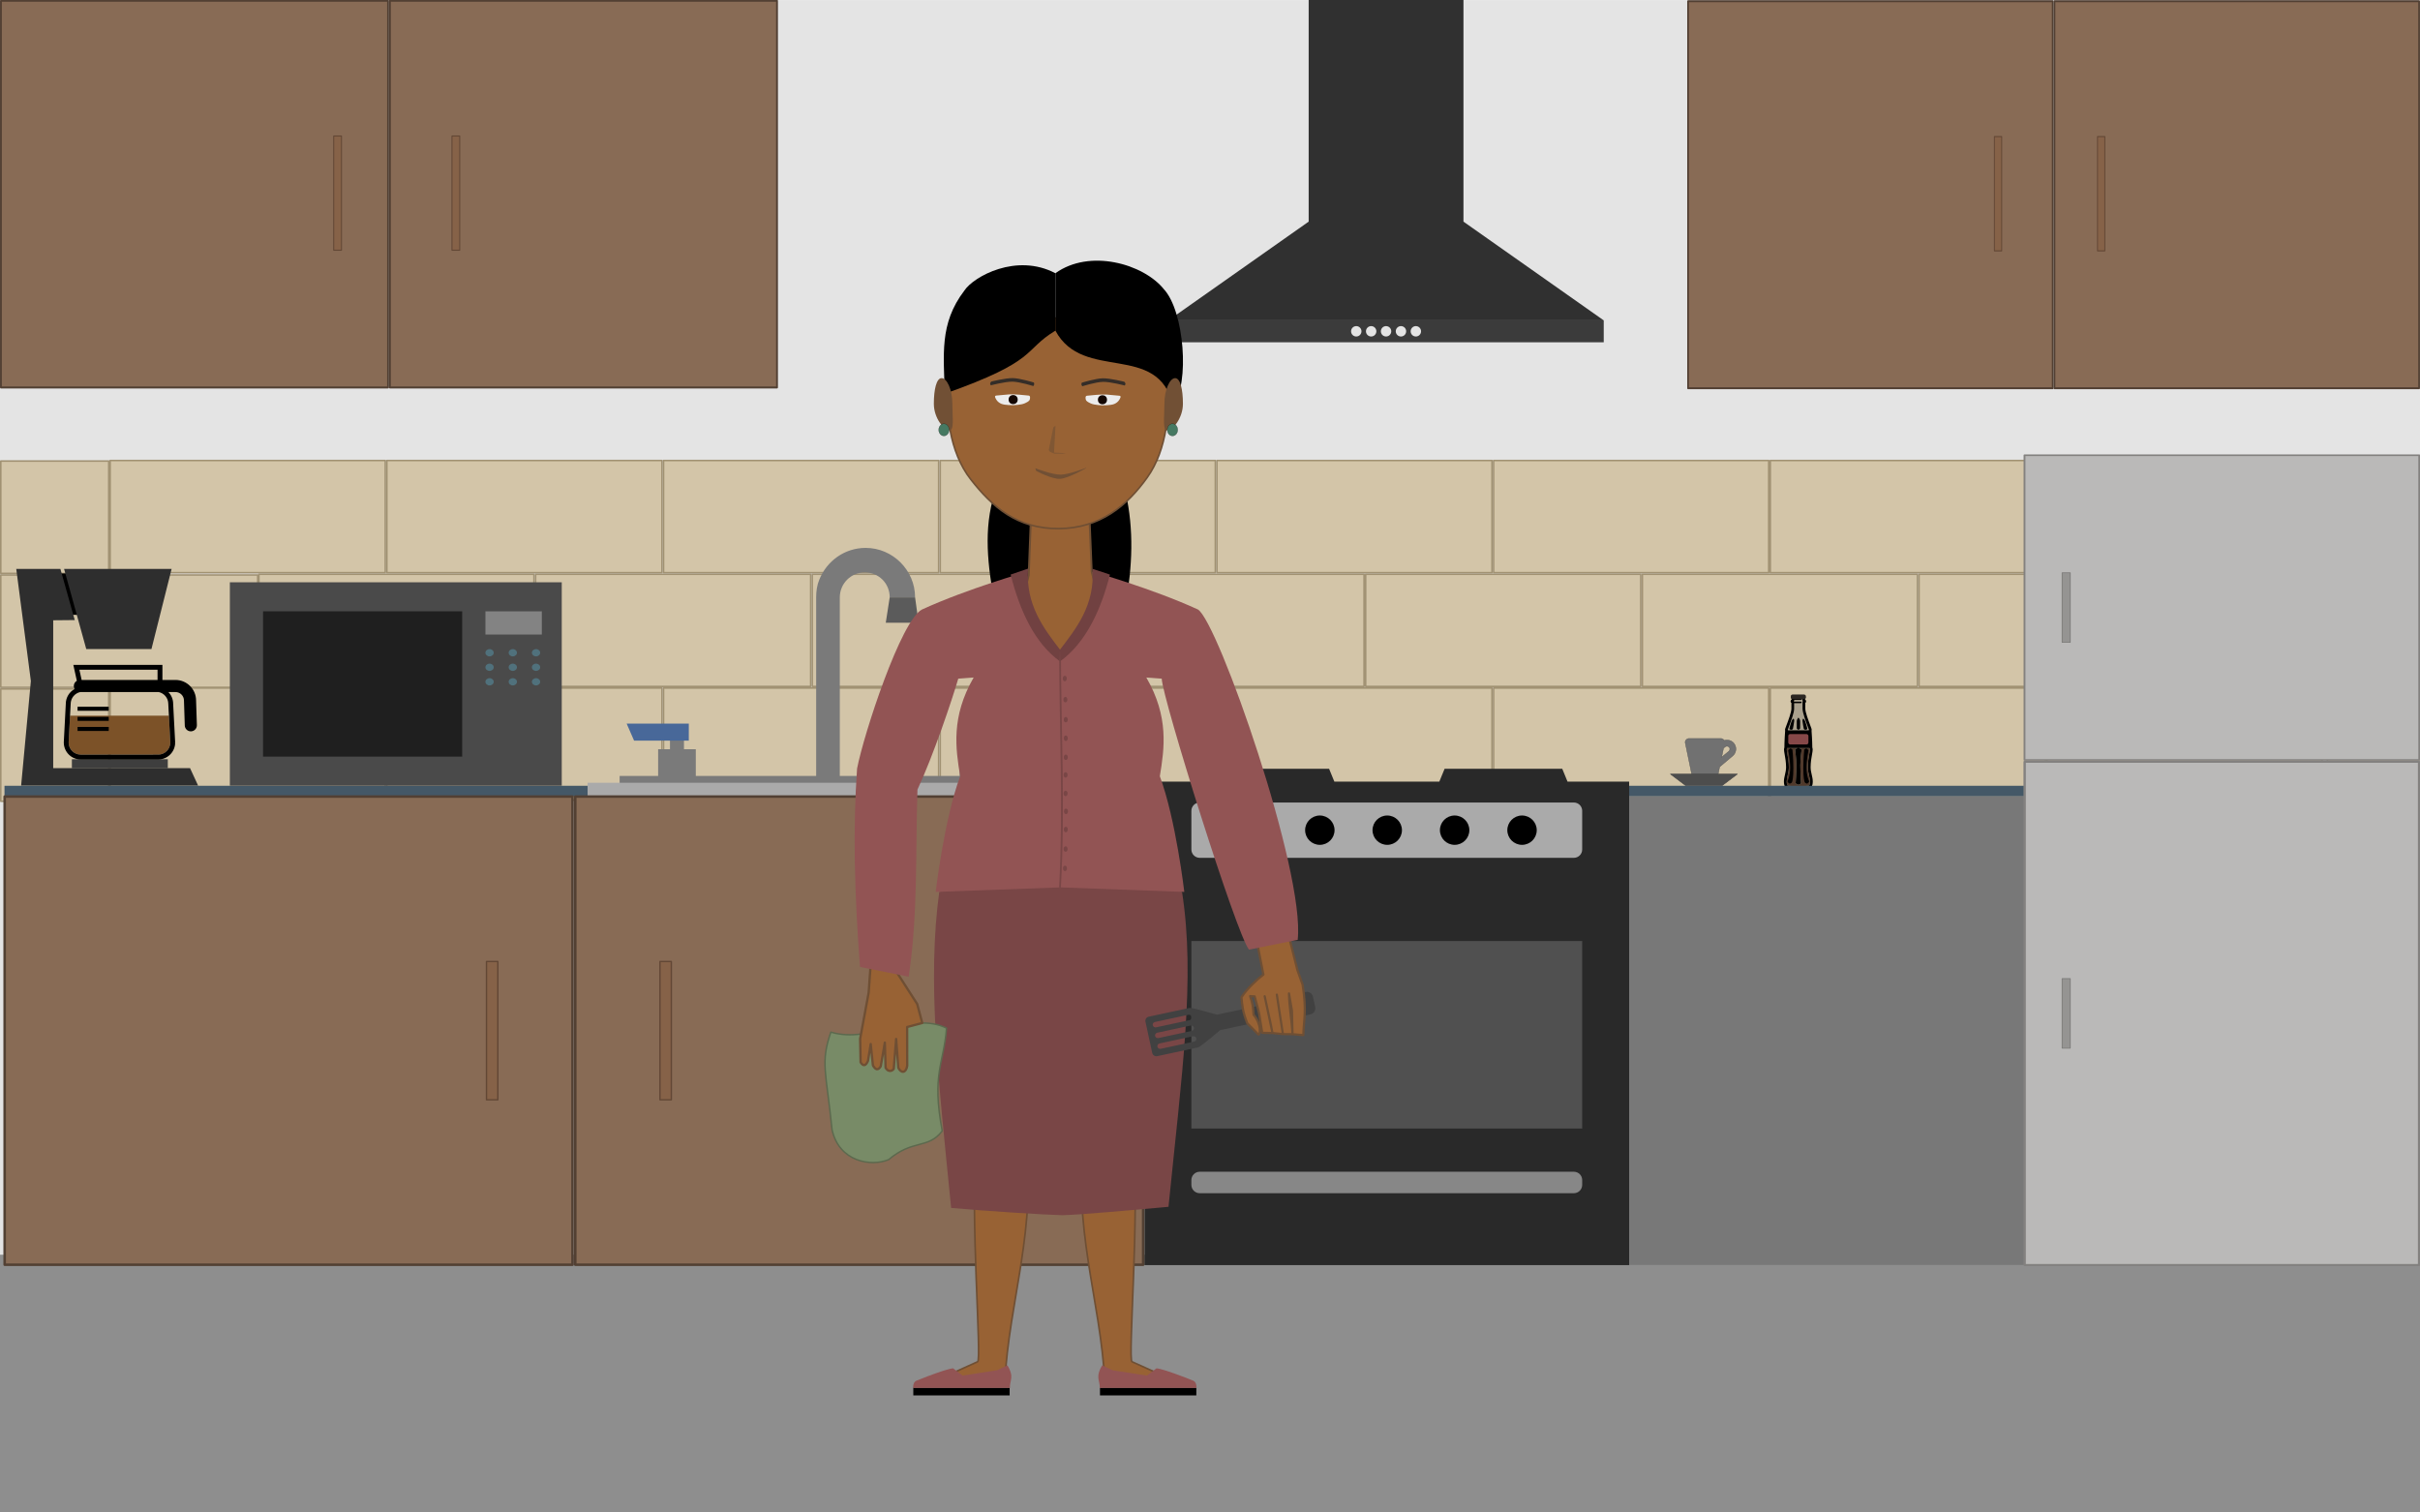 <?xml version="1.0" encoding="UTF-8" standalone="no"?>
<svg
   xmlns:sketch="http://www.bohemiancoding.com/sketch/ns"
   xmlns:dc="http://purl.org/dc/elements/1.1/"
   xmlns:cc="http://creativecommons.org/ns#"
   xmlns:rdf="http://www.w3.org/1999/02/22-rdf-syntax-ns#"
   xmlns:svg="http://www.w3.org/2000/svg"
   xmlns="http://www.w3.org/2000/svg"
   id="svg8"
   version="1.1"
   viewBox="0 0 423.333 264.583"
   height="1000"
   width="1600">
  <defs
     id="defs2">
    <style
       id="style4918"
       type="text/css">
   
    .fil0 {fill:#201E1E}
   
  </style>
    <style
       id="style5313"
       type="text/css">
   
    .fil0 {fill:#201E1E}
   
  </style>
    <style
       id="style4918-6"
       type="text/css">
   
    .fil0 {fill:#201E1E}
   
  </style>
    <style
       id="style5313-9"
       type="text/css">
   
    .fil0 {fill:#201E1E}
   
  </style>
    <style
       id="style7988"
       type="text/css">
   
    .fil0 {fill:black}
   
  </style>
    <style
       id="style5708">
      .cls-1 {
        fill-rule: evenodd;
      }
    </style>
    <style
       id="style4918-9"
       type="text/css">
   
    .fil0 {fill:#201E1E}
   
  </style>
    <style
       id="style5313-5"
       type="text/css">
   
    .fil0 {fill:#201E1E}
   
  </style>
    <style
       id="style4918-6-5"
       type="text/css">
   
    .fil0 {fill:#201E1E}
   
  </style>
    <style
       id="style5313-9-2"
       type="text/css">
   
    .fil0 {fill:#201E1E}
   
  </style>
    <style
       id="style7988-3"
       type="text/css">
   
    .fil0 {fill:black}
   
  </style>
    <style
       id="style5708-0">
      .cls-1 {
        fill-rule: evenodd;
      }
    </style>
  </defs>
  <g
     transform="translate(0,-32.417)"
     id="layer1">
    <g
       transform="matrix(1.389,0,0,1.389,0.874,-115.5)"
       id="bg">
      <rect
         y="106.5"
         x="-0.629"
         height="158.006"
         width="304.8"
         id="rect4569"
         style="opacity:1;fill:#e4e4e4;fill-opacity:1;fill-rule:nonzero;stroke:none;stroke-width:0.104;stroke-linecap:butt;stroke-linejoin:round;stroke-miterlimit:1.414;stroke-dasharray:none;stroke-opacity:1;paint-order:fill markers stroke" />
      <g
         id="g7677"
         transform="matrix(0.899,0,0,0.899,-0.064,111.29)">
        <rect
           y="75.113"
           x="35.64"
           height="15.715"
           width="38.54"
           id="rect7590"
           style="opacity:1;fill:#d3c5a8;fill-opacity:1;fill-rule:nonzero;stroke:#a19273;stroke-width:0.221;stroke-linecap:butt;stroke-linejoin:round;stroke-miterlimit:1.414;stroke-dasharray:none;stroke-opacity:1;paint-order:fill markers stroke" />
        <rect
           style="opacity:1;fill:#d3c5a8;fill-opacity:1;fill-rule:nonzero;stroke:#a19273;stroke-width:0.221;stroke-linecap:butt;stroke-linejoin:round;stroke-miterlimit:1.414;stroke-dasharray:none;stroke-opacity:1;paint-order:fill markers stroke"
           id="rect7592"
           width="38.54"
           height="15.715"
           x="53.565"
           y="91.049" />
        <rect
           style="opacity:1;fill:#d3c5a8;fill-opacity:1;fill-rule:nonzero;stroke:#a19273;stroke-width:0.221;stroke-linecap:butt;stroke-linejoin:round;stroke-miterlimit:1.414;stroke-dasharray:none;stroke-opacity:1;paint-order:fill markers stroke"
           id="rect7594"
           width="38.54"
           height="15.715"
           x="74.401"
           y="75.113" />
        <rect
           y="91.049"
           x="92.327"
           height="15.715"
           width="38.54"
           id="rect7596"
           style="opacity:1;fill:#d3c5a8;fill-opacity:1;fill-rule:nonzero;stroke:#a19273;stroke-width:0.221;stroke-linecap:butt;stroke-linejoin:round;stroke-miterlimit:1.414;stroke-dasharray:none;stroke-opacity:1;paint-order:fill markers stroke" />
        <rect
           style="opacity:1;fill:#d3c5a8;fill-opacity:1;fill-rule:nonzero;stroke:#a19273;stroke-width:0.221;stroke-linecap:butt;stroke-linejoin:round;stroke-miterlimit:1.414;stroke-dasharray:none;stroke-opacity:1;paint-order:fill markers stroke"
           id="rect7598"
           width="38.54"
           height="15.715"
           x="113.162"
           y="75.113" />
        <rect
           y="91.049"
           x="131.088"
           height="15.715"
           width="38.54"
           id="rect7600"
           style="opacity:1;fill:#d3c5a8;fill-opacity:1;fill-rule:nonzero;stroke:#a19273;stroke-width:0.221;stroke-linecap:butt;stroke-linejoin:round;stroke-miterlimit:1.414;stroke-dasharray:none;stroke-opacity:1;paint-order:fill markers stroke" />
        <rect
           y="75.113"
           x="151.924"
           height="15.715"
           width="38.54"
           id="rect7602"
           style="opacity:1;fill:#d3c5a8;fill-opacity:1;fill-rule:nonzero;stroke:#a19273;stroke-width:0.221;stroke-linecap:butt;stroke-linejoin:round;stroke-miterlimit:1.414;stroke-dasharray:none;stroke-opacity:1;paint-order:fill markers stroke" />
        <rect
           style="opacity:1;fill:#d3c5a8;fill-opacity:1;fill-rule:nonzero;stroke:#a19273;stroke-width:0.221;stroke-linecap:butt;stroke-linejoin:round;stroke-miterlimit:1.414;stroke-dasharray:none;stroke-opacity:1;paint-order:fill markers stroke"
           id="rect7604"
           width="38.54"
           height="15.715"
           x="169.849"
           y="91.049" />
        <rect
           style="opacity:1;fill:#d3c5a8;fill-opacity:1;fill-rule:nonzero;stroke:#a19273;stroke-width:0.221;stroke-linecap:butt;stroke-linejoin:round;stroke-miterlimit:1.414;stroke-dasharray:none;stroke-opacity:1;paint-order:fill markers stroke"
           id="rect7606"
           width="38.54"
           height="15.715"
           x="190.685"
           y="75.113" />
        <rect
           y="91.049"
           x="208.611"
           height="15.715"
           width="38.54"
           id="rect7608"
           style="opacity:1;fill:#d3c5a8;fill-opacity:1;fill-rule:nonzero;stroke:#a19273;stroke-width:0.221;stroke-linecap:butt;stroke-linejoin:round;stroke-miterlimit:1.414;stroke-dasharray:none;stroke-opacity:1;paint-order:fill markers stroke" />
        <rect
           y="75.113"
           x="229.446"
           height="15.715"
           width="38.54"
           id="rect7610"
           style="opacity:1;fill:#d3c5a8;fill-opacity:1;fill-rule:nonzero;stroke:#a19273;stroke-width:0.221;stroke-linecap:butt;stroke-linejoin:round;stroke-miterlimit:1.414;stroke-dasharray:none;stroke-opacity:1;paint-order:fill markers stroke" />
        <rect
           y="91.049"
           x="247.372"
           height="15.715"
           width="38.54"
           id="rect7612"
           style="opacity:1;fill:#d3c5a8;fill-opacity:1;fill-rule:nonzero;stroke:#a19273;stroke-width:0.221;stroke-linecap:butt;stroke-linejoin:round;stroke-miterlimit:1.414;stroke-dasharray:none;stroke-opacity:1;paint-order:fill markers stroke" />
        <rect
           style="opacity:1;fill:#d3c5a8;fill-opacity:1;fill-rule:nonzero;stroke:#a19273;stroke-width:0.221;stroke-linecap:butt;stroke-linejoin:round;stroke-miterlimit:1.414;stroke-dasharray:none;stroke-opacity:1;paint-order:fill markers stroke"
           id="rect7614"
           width="38.54"
           height="15.715"
           x="286.133"
           y="91.049" />
        <path
           style="opacity:1;fill:#d3c5a8;fill-opacity:1;fill-rule:nonzero;stroke:#a19273;stroke-width:0.835;stroke-linecap:butt;stroke-linejoin:round;stroke-miterlimit:1.414;stroke-dasharray:none;stroke-opacity:1;paint-order:fill markers stroke"
           d="M 1227.947,296.604 V 356 h 53.156 v -59.396 z"
           transform="matrix(0.265,0,0,0.265,0,12.573)"
           id="rect7616" />
        <rect
           y="75.113"
           x="268.207"
           height="15.715"
           width="38.54"
           id="rect7618"
           style="opacity:1;fill:#d3c5a8;fill-opacity:1;fill-rule:nonzero;stroke:#a19273;stroke-width:0.221;stroke-linecap:butt;stroke-linejoin:round;stroke-miterlimit:1.414;stroke-dasharray:none;stroke-opacity:1;paint-order:fill markers stroke" />
        <path
           style="opacity:1;fill:#d3c5a8;fill-opacity:1;fill-rule:nonzero;stroke:#a19273;stroke-width:0.835;stroke-linecap:butt;stroke-linejoin:round;stroke-miterlimit:1.414;stroke-dasharray:none;stroke-opacity:1;paint-order:fill markers stroke"
           d="m 1160.197,236.371 v 59.396 h 120.906 v -59.396 z"
           transform="matrix(0.265,0,0,0.265,0,12.573)"
           id="rect7620" />
        <rect
           y="91.049"
           x="14.804"
           height="15.715"
           width="38.54"
           id="rect7622"
           style="opacity:1;fill:#d3c5a8;fill-opacity:1;fill-rule:nonzero;stroke:#a19273;stroke-width:0.221;stroke-linecap:butt;stroke-linejoin:round;stroke-miterlimit:1.414;stroke-dasharray:none;stroke-opacity:1;paint-order:fill markers stroke" />
        <path
           style="opacity:1;fill:#d3c5a8;fill-opacity:1;fill-rule:nonzero;stroke:#a19273;stroke-width:0.835;stroke-linecap:butt;stroke-linejoin:round;stroke-miterlimit:1.414;stroke-dasharray:none;stroke-opacity:1;paint-order:fill markers stroke"
           d="m -1.961,236.371 v 59.396 H 133.867 v -59.396 z"
           transform="matrix(0.265,0,0,0.265,0,12.573)"
           id="rect7624" />
        <path
           style="opacity:1;fill:#d3c5a8;fill-opacity:1;fill-rule:nonzero;stroke:#a19273;stroke-width:0.835;stroke-linecap:butt;stroke-linejoin:round;stroke-miterlimit:1.414;stroke-dasharray:none;stroke-opacity:1;paint-order:fill markers stroke"
           d="M -1.961,296.604 V 356 H 55.117 v -59.396 z"
           transform="matrix(0.265,0,0,0.265,0,12.573)"
           id="rect7626" />
        <path
           style="opacity:1;fill:#d3c5a8;fill-opacity:1;fill-rule:nonzero;stroke:#a19273;stroke-width:0.835;stroke-linecap:butt;stroke-linejoin:round;stroke-miterlimit:1.414;stroke-dasharray:none;stroke-opacity:1;paint-order:fill markers stroke"
           d="m -1.961,176.139 v 59.396 H 55.117 v -59.396 z"
           transform="matrix(0.265,0,0,0.265,0,12.573)"
           id="rect7628" />
        <rect
           style="opacity:1;fill:#d3c5a8;fill-opacity:1;fill-rule:nonzero;stroke:#a19273;stroke-width:0.221;stroke-linecap:butt;stroke-linejoin:round;stroke-miterlimit:1.414;stroke-dasharray:none;stroke-opacity:1;paint-order:fill markers stroke"
           id="rect7630"
           width="38.54"
           height="15.715"
           x="14.804"
           y="59.176" />
        <rect
           y="59.176"
           x="53.565"
           height="15.715"
           width="38.54"
           id="rect7632"
           style="opacity:1;fill:#d3c5a8;fill-opacity:1;fill-rule:nonzero;stroke:#a19273;stroke-width:0.221;stroke-linecap:butt;stroke-linejoin:round;stroke-miterlimit:1.414;stroke-dasharray:none;stroke-opacity:1;paint-order:fill markers stroke" />
        <rect
           style="opacity:1;fill:#d3c5a8;fill-opacity:1;fill-rule:nonzero;stroke:#a19273;stroke-width:0.221;stroke-linecap:butt;stroke-linejoin:round;stroke-miterlimit:1.414;stroke-dasharray:none;stroke-opacity:1;paint-order:fill markers stroke"
           id="rect7634"
           width="38.54"
           height="15.715"
           x="92.327"
           y="59.176" />
        <rect
           style="opacity:1;fill:#d3c5a8;fill-opacity:1;fill-rule:nonzero;stroke:#a19273;stroke-width:0.221;stroke-linecap:butt;stroke-linejoin:round;stroke-miterlimit:1.414;stroke-dasharray:none;stroke-opacity:1;paint-order:fill markers stroke"
           id="rect7636"
           width="38.54"
           height="15.715"
           x="131.088"
           y="59.176" />
        <rect
           y="59.176"
           x="169.849"
           height="15.715"
           width="38.54"
           id="rect7638"
           style="opacity:1;fill:#d3c5a8;fill-opacity:1;fill-rule:nonzero;stroke:#a19273;stroke-width:0.221;stroke-linecap:butt;stroke-linejoin:round;stroke-miterlimit:1.414;stroke-dasharray:none;stroke-opacity:1;paint-order:fill markers stroke" />
        <rect
           style="opacity:1;fill:#d3c5a8;fill-opacity:1;fill-rule:nonzero;stroke:#a19273;stroke-width:0.221;stroke-linecap:butt;stroke-linejoin:round;stroke-miterlimit:1.414;stroke-dasharray:none;stroke-opacity:1;paint-order:fill markers stroke"
           id="rect7640"
           width="38.54"
           height="15.715"
           x="208.611"
           y="59.176" />
        <rect
           style="opacity:1;fill:#d3c5a8;fill-opacity:1;fill-rule:nonzero;stroke:#a19273;stroke-width:0.221;stroke-linecap:butt;stroke-linejoin:round;stroke-miterlimit:1.414;stroke-dasharray:none;stroke-opacity:1;paint-order:fill markers stroke"
           id="rect7642"
           width="38.54"
           height="15.715"
           x="247.372"
           y="59.176" />
        <rect
           y="59.176"
           x="286.133"
           height="15.715"
           width="38.54"
           id="rect7644"
           style="opacity:1;fill:#d3c5a8;fill-opacity:1;fill-rule:nonzero;stroke:#a19273;stroke-width:0.221;stroke-linecap:butt;stroke-linejoin:round;stroke-miterlimit:1.414;stroke-dasharray:none;stroke-opacity:1;paint-order:fill markers stroke" />
        <path
           style="opacity:1;fill:#d3c5a8;fill-opacity:1;fill-rule:nonzero;stroke:#a19273;stroke-width:0.835;stroke-linecap:butt;stroke-linejoin:round;stroke-miterlimit:1.414;stroke-dasharray:none;stroke-opacity:1;paint-order:fill markers stroke"
           d="m 1227.947,176.139 v 59.396 h 53.156 v -59.396 z"
           transform="matrix(0.265,0,0,0.265,0,12.573)"
           id="rect7646" />
      </g>
      <g
         id="g14053"
         transform="matrix(0.125,0,0,0.125,219.629,193.739)">
        <path
           style="opacity:1;fill:#575757;fill-opacity:0.325;fill-rule:nonzero;stroke:none;stroke-width:0.302;stroke-linecap:butt;stroke-linejoin:round;stroke-miterlimit:4;stroke-dasharray:none;stroke-opacity:1;paint-order:fill markers stroke"
           d="m 49.863,5.028 c -1.93,0.002 -3.085,0.077 -3.801,0.16 0.053,0.127 0.083,0.277 0.1,0.434 l 6.158,-0.004 c 0.442,0 0.8,0.357 0.801,0.799 0,0.442 -0.357,0.801 -0.799,0.801 l -6.529,0.004 c -0.12,0.297 -0.272,0.653 -0.475,1.096 -0.005,0.013 -0.012,0.026 -0.018,0.039 0.13,0.161 0.221,0.352 0.27,0.559 l 6.75,-0.004 c 0.442,0 0.801,0.359 0.801,0.801 0,0.442 -0.358,0.799 -0.799,0.799 L 45.611,10.514 v 5.59 c -10e-4,3.981 -3.249,12.614 -5.189,17.77 -0.533,1.419 -1.085,2.882 -1.229,3.379 0.08,0.157 0.117,0.332 0.133,0.512 l 20.967,-0.014 c 0.016,-0.181 0.054,-0.358 0.135,-0.516 -0.145,-0.499 -0.696,-1.959 -1.229,-3.375 -1.94,-5.155 -5.189,-13.784 -5.189,-17.764 V 9.225 c 0,-0.332 0.117,-0.639 0.312,-0.881 -0.007,-0.012 -0.013,-0.023 -0.018,-0.035 -0.862,-1.881 -0.862,-2.297 -0.861,-2.521 0,-0.231 0.046,-0.431 0.117,-0.605 -0.705,-0.081 -1.833,-0.154 -3.697,-0.154 z"
           id="path14031" />
        <path
           style="opacity:1;fill:#50392b;fill-opacity:1;fill-rule:nonzero;stroke:none;stroke-width:0.302;stroke-linecap:butt;stroke-linejoin:round;stroke-miterlimit:4;stroke-dasharray:none;stroke-opacity:1;paint-order:fill markers stroke"
           d="m -148.512,288.977 -11.236,0.008 c 0.404,0.071 3.049,0.573 3.236,1.51 0,0 -1.274,9.122 -1.275,15.916 0,6.791 0.709,18.059 0.709,18.059 0,0 -1.513,1.508 -2.727,1.508 -1.216,0 -2.727,-1.504 -2.727,-1.504 0,0 0.709,-11.268 0.709,-18.059 0,-6.793 -1.275,-15.918 -1.275,-15.918 0.187,-0.936 2.831,-1.441 3.234,-1.512 l -11.24,0.008 c -0.029,0.156 -0.072,0.308 -0.152,0.447 0.002,0 -0.18,0.398 -0.18,1.168 0,0.94 0.287,2.555 0.621,4.424 0.613,3.424 1.452,8.112 1.453,13.416 0,2.87 -0.606,5.495 -1.193,8.033 -0.505,2.189 -0.984,4.258 -0.984,6.203 0,2.622 0.632,3.726 0.908,4.082 1.125,0.22 4.907,0.869 10.826,0.941 5.917,-0.081 9.698,-0.733 10.826,-0.955 0.277,-0.358 0.906,-1.465 0.906,-4.088 0,-1.945 -0.476,-4.013 -0.982,-6.201 -0.587,-2.537 -1.191,-5.161 -1.191,-8.031 -0.001,-5.307 0.838,-9.998 1.451,-13.424 0.334,-1.866 0.623,-3.479 0.623,-4.418 0,-0.79 -0.191,-1.188 -0.199,-1.205 -0.079,-0.135 -0.118,-0.267 -0.141,-0.408 z"
           transform="translate(209.615,-233.28)"
           id="path14033" />
        <path
           id="path14035"
           d="m 63.29,82.552 c -0.552,-2.385 -1.121,-4.85 -1.121,-7.4 -10e-4,-5.059 0.812,-9.607 1.407,-12.93 0.372,-2.08 0.666,-3.724 0.667,-4.912 -10e-4,-1.016 -0.204,-1.743 -0.367,-2.164 -0.019,-6.559 -0.617,-14.921 -0.77,-16.937 0.085,-0.274 0.136,-0.615 0.136,-1.039 0.001,-0.484 -0.195,-1.042 -1.421,-4.296 C 60.07,28.224 56.81,19.567 56.81,16.097 V 10.19 C 57.537,9.72 57.611,9.045 57.611,8.793 57.61,7.844 57.156,7.188 56.695,6.798 56.607,6.599 56.524,6.402 56.453,6.226 56.725,5.949 56.977,5.539 56.977,4.956 56.973,3.436 56.065,2.759 55.29,2.642 L 55.176,2.617 C 54.611,2.492 53.437,2.229 49.809,2.229 c -3.62,0.003 -4.8,0.269 -5.367,0.396 l -0.104,0.023 c -0.778,0.116 -1.689,0.792 -1.695,2.324 0.002,0.578 0.254,0.985 0.525,1.261 -0.071,0.177 -0.155,0.374 -0.242,0.573 -0.462,0.391 -0.915,1.047 -0.916,1.999 0.001,0.25 0.075,0.922 0.801,1.392 v 5.907 c 0,3.471 -3.26,12.13 -5.011,16.782 -1.227,3.258 -1.423,3.816 -1.422,4.298 0,0.423 0.05,0.764 0.135,1.037 -0.15,2.012 -0.75,10.382 -0.768,16.943 -0.164,0.42 -0.366,1.147 -0.367,2.163 0,1.188 0.294,2.834 0.667,4.917 0.594,3.321 1.407,7.868 1.407,12.924 0,2.55 -0.569,5.018 -1.121,7.402 -0.543,2.35 -1.056,4.569 -1.056,6.834 0,4.938 1.93,6.343 2.316,6.573 0.124,0.074 0.259,0.129 0.399,0.162 0.174,0.041 4.337,0.999 11.802,1.089 0.006,0 0.01,0 0.017,0 0.006,0 0.012,0 0.019,0 7.464,-0.101 11.627,-1.062 11.801,-1.104 0.141,-0.033 0.275,-0.088 0.4,-0.163 0.387,-0.231 2.315,-1.64 2.313,-6.576 C 64.344,87.12 63.831,84.9 63.29,82.552 Z M 40.421,33.872 c 1.94,-5.156 5.189,-13.787 5.19,-17.768 v -5.59 l 6.71,-0.004 c 0.441,0 0.8,-0.358 0.8,-0.8 0,-0.442 -0.359,-0.8 -0.801,-0.8 v 0 L 45.57,8.914 C 45.521,8.707 45.43,8.516 45.3,8.355 45.306,8.342 45.312,8.33 45.317,8.317 45.52,7.874 45.672,7.518 45.792,7.221 l 6.529,-0.004 c 0.442,0 0.8,-0.359 0.8,-0.801 C 53.12,5.974 52.762,5.617 52.32,5.617 v 0 L 46.162,5.62 C 46.145,5.463 46.114,5.315 46.061,5.188 c 0.716,-0.083 1.872,-0.159 3.802,-0.161 1.864,0 2.991,0.073 3.696,0.154 -0.071,0.174 -0.116,0.375 -0.116,0.606 -10e-4,0.224 -10e-4,0.64 0.861,2.521 0.005,0.012 0.01,0.024 0.017,0.036 -0.196,0.242 -0.312,0.549 -0.312,0.881 l 10e-4,6.87 c 0,3.98 3.249,12.609 5.189,17.764 0.533,1.416 1.083,2.876 1.228,3.375 -0.081,0.158 -0.118,0.334 -0.134,0.515 l -20.968,0.015 c -0.016,-0.18 -0.053,-0.356 -0.133,-0.513 0.144,-0.497 0.696,-1.96 1.229,-3.379 z m 20.215,59.6 c -1.128,0.222 -4.91,0.874 -10.827,0.955 -5.919,-0.072 -9.701,-0.721 -10.826,-0.941 -0.276,-0.356 -0.907,-1.46 -0.907,-4.082 0,-1.945 0.479,-4.014 0.984,-6.203 0.587,-2.538 1.193,-5.163 1.193,-8.033 -10e-4,-5.304 -0.839,-9.993 -1.452,-13.417 -0.334,-1.869 -0.622,-3.483 -0.622,-4.423 0,-0.77 0.181,-1.168 0.179,-1.168 0,0 -10e-4,0.001 -10e-4,0.002 0.081,-0.14 0.126,-0.293 0.155,-0.45 l 11.24,-0.007 c -0.403,0.071 -3.049,0.576 -3.236,1.512 0,0 1.277,9.124 1.277,15.917 0,6.791 -0.709,18.06 -0.709,18.06 0,0 1.51,1.504 2.726,1.504 1.214,0 2.726,-1.508 2.726,-1.508 0,0 -0.709,-11.268 -0.709,-18.059 0.001,-6.794 1.276,-15.917 1.276,-15.917 -0.187,-0.937 -2.833,-1.438 -3.237,-1.509 l 11.236,-0.008 c 0.023,0.141 0.062,0.274 0.141,0.409 0.008,0.017 0.199,0.414 0.199,1.204 0,0.939 -0.288,2.552 -0.622,4.418 -0.613,3.426 -1.453,8.117 -1.452,13.424 0,2.87 0.605,5.494 1.192,8.031 0.506,2.188 0.983,4.257 0.983,6.202 0,2.623 -0.63,3.729 -0.907,4.087 z" />
        <path
           id="path14037"
           d="m 49.917,37.229 c 0.911,-0.064 1.688,-0.912 1.69,-1.509 0,0 -10e-4,-6.021 0,-7.361 -10e-4,-1.34 -1.689,-3.443 -1.689,-3.443 0,0 -1.686,2.105 -1.685,3.445 -10e-4,1.339 -10e-4,7.362 -10e-4,7.362 0,0.595 0.773,1.439 1.685,1.506 z" />
        <path
           id="path14039"
           d="m 50.03,37.243 c -0.039,0 -0.075,-0.01 -0.113,-0.013 -0.036,0.003 -0.07,0.012 -0.106,0.012 z" />
        <path
           id="path14041"
           d="m 41.847,56.029 c 0,0 -1.2,0.703 -1.701,1.253 -0.5,0.551 -0.55,0.823 -0.55,0.823 0,0 1.999,9.181 2.001,17.435 -0.001,8.253 -2.7,13.757 -2.7,13.757 0,0 0.648,1.9 2.248,2.25 0,0 1.601,-0.401 2.15,-1.201 0.55,-0.801 1.5,-4.854 1.501,-14.607 0,-9.755 -0.951,-18.458 -0.951,-18.458 10e-4,-0.301 -1.998,-1.252 -1.998,-1.252 z" />
        <path
           id="path14043"
           d="m 42.78,37.306 c 1.267,-0.167 1.533,-0.97 1.533,-0.97 0,0 1.333,-6.803 1.332,-8.148 10e-4,-1.344 -0.732,-2.167 -0.732,-2.167 0,0 -0.4,0.244 -1.2,1.151 -0.8,0.907 -2.999,8.5 -2.934,9.233 0.067,0.735 2.001,0.901 2.001,0.901 z" />
        <path
           id="path14045"
           d="m 60.023,58.105 c 0,0 -0.05,-0.272 -0.55,-0.823 -0.5,-0.55 -1.7,-1.253 -1.7,-1.253 0,0 -2,0.951 -1.999,1.251 0,0 -0.95,8.703 -0.95,18.458 0.001,9.754 0.95,13.807 1.501,14.607 0.55,0.8 2.149,1.201 2.149,1.201 1.601,-0.35 2.248,-2.25 2.248,-2.25 0,0 -2.698,-5.504 -2.699,-13.757 0.002,-8.253 2,-17.434 2,-17.434 z" />
        <path
           id="path14047"
           d="m 56.84,37.306 c 0,0 1.934,-0.166 2.001,-0.9 0.065,-0.733 -2.135,-8.327 -2.935,-9.233 -0.8,-0.907 -1.199,-1.151 -1.199,-1.151 0,0 -0.733,0.823 -0.732,2.167 -0.001,1.345 1.331,8.148 1.331,8.148 0,0 0.268,0.802 1.534,0.969 z" />
        <rect
           style="opacity:1;fill:#2c2723;fill-opacity:1;fill-rule:nonzero;stroke:none;stroke-width:0.302;stroke-linecap:butt;stroke-linejoin:round;stroke-miterlimit:4;stroke-dasharray:none;stroke-opacity:1;paint-order:fill markers stroke"
           id="rect14049"
           width="15.247"
           height="4.64"
           x="42.185"
           y="1.778"
           ry="1.768" />
        <rect
           style="opacity:1;fill:#864848;fill-opacity:1;fill-rule:nonzero;stroke:none;stroke-width:0.334;stroke-linecap:butt;stroke-linejoin:round;stroke-miterlimit:4;stroke-dasharray:none;stroke-opacity:1;paint-order:fill markers stroke"
           id="rect14051"
           width="20.312"
           height="10.502"
           x="39.652"
           y="41.594"
           ry="1.954" />
      </g>
      <g
         id="g5098"
         transform="matrix(0.282,0,0,0.282,1.418,178.139)">
        <rect
           style="opacity:1;fill:#000000;fill-opacity:1;fill-rule:nonzero;stroke:none;stroke-width:11.617;stroke-linecap:butt;stroke-linejoin:round;stroke-miterlimit:1.414;stroke-dasharray:none;stroke-opacity:1;paint-order:fill markers stroke"
           id="rect5132"
           width="19.375"
           height="18.5"
           x="13.487"
           y="2.025"
           ry="0" />
        <polygon
           id="polygon5074"
           points="31.262,35.798 21.352,0 69.388,0 60.38,35.798 "
           style="fill:#2e2e2e;fill-opacity:1" />
        <rect
           id="rect5076"
           height="4.01"
           width="42.837"
           y="85.004"
           x="24.843"
           style="fill:#3e3e3e;fill-opacity:1" />
        <g
           id="g5080">
          <polygon
             id="polygon5078"
             points="26.129,22.857 19.712,0 0,0 6.524,50.078 2.175,96.799 81.225,96.799 77.618,88.992 16.504,88.992 16.504,22.948 "
             style="fill:#2e2e2e;fill-opacity:1" />
        </g>
        <g
           id="g5084"
           transform="translate(-63.286,-11.225)">
          <polygon
             id="polygon5082"
             points="26.848,60.188 26.848,58.385 40.771,58.385 40.771,60.188 "
             transform="translate(63.816,14.407)" />
        </g>
        <g
           id="g5096"
           transform="translate(-0.003,2.681)">
          <path
             style="opacity:1;fill:#7c5228;fill-opacity:1;fill-rule:nonzero;stroke:none;stroke-width:4.607;stroke-linecap:butt;stroke-linejoin:round;stroke-miterlimit:1.414;stroke-dasharray:none;stroke-opacity:1;paint-order:fill markers stroke"
             d="m -165.582,-48.537 -0.627,12.002 c 0.004,2.978 2.419,5.393 5.398,5.398 h 34.602 c 2.974,-0.005 5.383,-2.413 5.395,-5.385 l -0.625,-12.016 z"
             transform="translate(189.613,111.4)"
             id="rect5134" />
          <path
             id="path5094"
             d="M 80.309,56.105 C 80.302,51.029 76.194,46.92 71.122,46.92 H 65.28 V 40.182 H 25.496 l 1.562,7.112 c -0.804,0.468 -1.35,1.329 -1.35,2.326 0,0.487 0.139,0.938 0.365,1.334 -2.35,1.286 -3.945,3.781 -3.946,6.649 l -0.898,17.203 c 0,4.238 3.388,7.629 7.572,7.629 h 34.602 c 4.183,0 7.569,-3.391 7.572,-7.571 h -1.088 l 1.085,-0.058 -0.899,-17.261 c 0,-2.022 -0.817,-3.866 -2.142,-5.223 h 3.19 c 2.084,0.004 3.775,1.695 3.781,3.787 v 0.088 l 0.362,11.059 c 0.049,1.461 1.246,2.613 2.696,2.613 0.032,0 0.062,0 0.093,-0.002 1.493,-0.047 2.663,-1.299 2.615,-2.791 z M 63.105,42.356 V 46.92 H 29.202 l -1.003,-4.564 z m 4.794,15.248 0.9,17.275 c -0.012,2.972 -2.422,5.379 -5.396,5.384 H 28.801 c -2.979,-0.005 -5.394,-2.42 -5.398,-5.398 L 24.301,57.66 c 0.005,-2.646 1.841,-4.817 4.284,-5.336 h 35.033 c 2.443,0.518 4.278,2.684 4.281,5.28 z" />
        </g>
        <g
           id="g5088"
           transform="translate(0.53,3.182)">
          <polygon
             id="polygon5086"
             points="26.848,62.892 40.772,62.892 40.772,64.693 26.848,64.693 " />
        </g>
        <g
           id="g5092"
           transform="translate(0.53,3.182)">
          <polygon
             id="polygon5090"
             points="26.847,67.396 40.772,67.396 40.772,69.199 26.847,69.199 " />
        </g>
      </g>
      <g
         id="g5209"
         transform="matrix(0.241,0,0,0.241,213.05,200.763)">
        <path
           style="fill:#717171;fill-opacity:1;stroke:#505050;stroke-width:0.206;stroke-miterlimit:4;stroke-dasharray:none;stroke-opacity:1"
           d="m -4.026,-5.248 c -1.091,0 -1.984,0.893 -1.984,1.984 v 0.099 l 3.472,16.832 h 13.691 l 0.86,-4.101 6.812,-5.721 c 1.984,-1.653 2.249,-4.63 0.596,-6.614 -1.224,-1.488 -3.241,-2.017 -5.06,-1.455 -0.331,-0.595 -0.992,-1.026 -1.752,-1.026 z m 20.007,4.035 c 0.397,0.033 0.76,0.231 1.025,0.529 0.265,0.298 0.364,0.695 0.331,1.092 -0.033,0.397 -0.231,0.76 -0.529,1.025 l -3.77,3.075 0.992,-4.696 0.86,-0.694 C 15.187,-1.147 15.584,-1.246 15.981,-1.213 Z"
           id="path5121" />
        <path
           style="opacity:1;fill:#4d4d4d;fill-opacity:1;fill-rule:nonzero;stroke:#414141;stroke-width:0.282;stroke-linecap:butt;stroke-linejoin:round;stroke-miterlimit:1.414;stroke-dasharray:none;stroke-opacity:1;paint-order:fill markers stroke"
           d="m -13.715,13.337 h 34.98 l -7.937,5.996 H -5.778 Z"
           id="rect5191" />
      </g>
      <rect
         style="opacity:1;fill:#8e8e8e;fill-opacity:1;fill-rule:nonzero;stroke:none;stroke-width:0.047;stroke-linecap:butt;stroke-linejoin:round;stroke-miterlimit:1.414;stroke-dasharray:none;stroke-opacity:1;paint-order:fill markers stroke"
         id="rect4561"
         width="304.8"
         height="32.494"
         x="-0.629"
         y="264.506" />
      <rect
         y="205.454"
         x="-0.064"
         height="1.338"
         width="255.035"
         id="rect4567"
         style="opacity:1;fill:#445867;fill-opacity:1;fill-rule:nonzero;stroke:none;stroke-width:0.009;stroke-linecap:butt;stroke-linejoin:round;stroke-miterlimit:1.414;stroke-dasharray:none;stroke-opacity:1;paint-order:fill markers stroke" />
      <g
         transform="matrix(1.171,0,0,1.247,0.109,-46.411)"
         id="g6020">
        <rect
           y="122.693"
           x="-0.53"
           height="39.056"
           width="41.634"
           id="rect4577"
           style="opacity:1;fill:#886b55;fill-opacity:1;fill-rule:nonzero;stroke:#524033;stroke-width:0.199;stroke-linecap:butt;stroke-linejoin:round;stroke-miterlimit:1.414;stroke-dasharray:none;stroke-opacity:1;paint-order:fill markers stroke" />
        <rect
           style="opacity:1;fill:#886b55;fill-opacity:1;fill-rule:nonzero;stroke:#524033;stroke-width:0.199;stroke-linecap:butt;stroke-linejoin:round;stroke-miterlimit:1.414;stroke-dasharray:none;stroke-opacity:1;paint-order:fill markers stroke"
           id="rect7576"
           width="41.634"
           height="39.056"
           x="41.303"
           y="122.693" />
        <rect
           y="136.353"
           x="35.261"
           height="11.537"
           width="0.833"
           id="rect7578"
           style="opacity:1;fill:#866248;fill-opacity:1;fill-rule:nonzero;stroke:#624735;stroke-width:0.109;stroke-linecap:butt;stroke-linejoin:round;stroke-miterlimit:1.414;stroke-dasharray:none;stroke-opacity:1;paint-order:fill markers stroke" />
        <rect
           style="opacity:1;fill:#866248;fill-opacity:1;fill-rule:nonzero;stroke:#624735;stroke-width:0.109;stroke-linecap:butt;stroke-linejoin:round;stroke-miterlimit:1.414;stroke-dasharray:none;stroke-opacity:1;paint-order:fill markers stroke"
           id="rect7580"
           width="0.833"
           height="11.537"
           x="47.98"
           y="136.353" />
      </g>
      <g
         id="g7812"
         transform="matrix(0.899,0,0,0.899,-48.002,26.844)">
        <path
           id="path7703"
           d="m 192.417,197.297 v -3.74 h -1.656 v -1.349 h -1.962 v 1.349 h -1.656 v 3.74 h -16.801 v -25.017 c 0,-1.901 1.533,-3.495 3.495,-3.495 1.962,0 3.495,1.533 3.495,3.495 h 3.556 c 0,-3.802 -3.127,-6.929 -6.929,-6.929 -2.943,0 -5.457,1.839 -6.5,4.476 -0.307,0.736 -0.429,1.594 -0.429,2.453 v 25.017 h -16.862 v -3.74 h -1.656 v -1.349 h -1.962 v 1.349 h -1.656 v 3.74 h -5.396 v 2.15 H 197.751 v -2.15 z"
           style="fill:#7a7a7a;fill-opacity:1;stroke-width:0.613" />
        <path
           id="path7707"
           d="m 195.728,192.268 h -7.664 v -2.391 h 8.768 z"
           style="fill:#994848;fill-opacity:1;stroke-width:0.613" />
        <path
           id="path7705"
           d="m 149.189,189.966 h -8.707 l 1.042,2.391 h 7.664 z"
           style="fill:#486899;fill-opacity:1;stroke-width:0.613" />
        <path
           id="path7701"
           d="m 180.889,172.28 h -3.556 l -0.552,3.556 h 4.599 z"
           style="fill:#5b5b5b;fill-opacity:1;stroke-width:0.613" />
        <path
           id="path7688"
           d="m 135.011,200.152 h 67.23 v -1.898 h -67.23 z"
           style="fill:#aaaaaa;fill-opacity:1;stroke-width:0.246" />
      </g>
      <rect
         style="opacity:1;fill:#787878;fill-opacity:1;fill-rule:nonzero;stroke:none;stroke-width:0.382;stroke-linecap:butt;stroke-linejoin:round;stroke-miterlimit:1.414;stroke-dasharray:none;stroke-opacity:1;paint-order:fill markers stroke"
         id="rect7840"
         width="102.026"
         height="59.013"
         x="202.736"
         y="206.787" />
      <g
         id="g7721"
         transform="matrix(0.753,0,0,0.751,136.373,197.014)">
        <rect
           style="opacity:1;fill:#505050;fill-opacity:1;fill-rule:nonzero;stroke:none;stroke-width:1.439;stroke-linecap:butt;stroke-linejoin:round;stroke-miterlimit:1.414;stroke-dasharray:none;stroke-opacity:1;paint-order:fill markers stroke"
           id="rect7798"
           width="69.125"
           height="36"
           x="15.5"
           y="34.5" />
        <rect
           y="73.25"
           x="15.375"
           height="12.125"
           width="69.125"
           id="rect7796"
           style="opacity:1;fill:#878787;fill-opacity:1;fill-rule:nonzero;stroke:none;stroke-width:0.835;stroke-linecap:butt;stroke-linejoin:round;stroke-miterlimit:1.414;stroke-dasharray:none;stroke-opacity:1;paint-order:fill markers stroke" />
        <rect
           style="opacity:1;fill:#aaaaaa;fill-opacity:1;fill-rule:nonzero;stroke:none;stroke-width:0.835;stroke-linecap:butt;stroke-linejoin:round;stroke-miterlimit:1.414;stroke-dasharray:none;stroke-opacity:1;paint-order:fill markers stroke"
           id="rect7794"
           width="69.125"
           height="12.125"
           x="15.375"
           y="12.875" />
        <circle
           id="circle7709"
           r="2.46"
           cy="18.683"
           cx="27.529"
           style="clip-rule:evenodd;fill-rule:evenodd" />
        <circle
           id="circle7711"
           r="2.46"
           cy="18.683"
           cx="38.802"
           style="clip-rule:evenodd;fill-rule:evenodd" />
        <circle
           id="circle7713"
           r="2.46"
           cy="18.683"
           cx="50.075"
           style="clip-rule:evenodd;fill-rule:evenodd" />
        <circle
           id="circle7715"
           r="2.46"
           cy="18.683"
           cx="61.348"
           style="clip-rule:evenodd;fill-rule:evenodd" />
        <circle
           id="circle7717"
           r="2.46"
           cy="18.683"
           cx="72.62"
           style="clip-rule:evenodd;fill-rule:evenodd" />
        <path
           id="path7719"
           d="M 80.229,10.542 79.347,8.387 H 59.67 l -0.882,2.155 H 41.232 L 40.35,8.387 H 20.674 l -0.882,2.155 H 9.464 V 91.614 H 90.536 V 10.542 Z m 2.452,67.633 c 0,0.763 -0.625,1.388 -1.388,1.388 H 18.707 c -0.763,0 -1.388,-0.625 -1.388,-1.388 v -0.824 c 0,-0.763 0.624,-1.388 1.388,-1.388 h 62.586 c 0.764,0 1.388,0.625 1.388,1.388 z m 0,-9.457 H 17.319 V 37.274 h 65.362 z m 0,-46.786 c 0,0.764 -0.625,1.388 -1.388,1.388 H 18.707 c -0.763,0 -1.388,-0.624 -1.388,-1.388 v -6.498 c 0,-0.764 0.624,-1.388 1.388,-1.388 h 62.586 c 0.764,0 1.388,0.625 1.388,1.388 z"
           style="clip-rule:evenodd;fill:#292929;fill-opacity:1;fill-rule:evenodd" />
      </g>
      <g
         id="g7748"
         transform="matrix(0.238,0,0,0.238,366.798,136.211)">
        <g
           id="g7816"
           transform="matrix(2.738,0,0,2.738,-949.025,-145.534)">
          <polygon
             transform="translate(0,3.536)"
             points="92.699,65.921 65.603,46.844 65.603,4 35.687,4 35.687,46.844 8.589,65.921 "
             id="polygon7738"
             style="fill:#303030;fill-opacity:1" />
          <path
             style="fill:#3b3b3b;fill-opacity:1"
             d="m 8.576,69.457 v 4.241 h 84.137 v -4.241 z m 36.31,3.126 c -0.554,0 -1.005,-0.451 -1.005,-1.005 0,-0.554 0.451,-1.006 1.005,-1.006 0.554,0 1.006,0.452 1.006,1.006 0,0.554 -0.453,1.005 -1.006,1.005 z m 2.879,0 c -0.554,0 -1.006,-0.451 -1.006,-1.005 0,-0.554 0.452,-1.006 1.006,-1.006 0.554,0 1.005,0.452 1.005,1.006 0,0.554 -0.451,1.005 -1.005,1.005 z m 2.879,0 c -0.554,0 -1.005,-0.451 -1.005,-1.005 0,-0.554 0.452,-1.006 1.005,-1.006 0.554,0 1.005,0.452 1.005,1.006 0,0.554 -0.451,1.005 -1.005,1.005 z m 2.879,0 c -0.554,0 -1.006,-0.451 -1.006,-1.005 0,-0.554 0.452,-1.006 1.006,-1.006 0.554,0 1.006,0.452 1.006,1.006 0,0.554 -0.452,1.005 -1.006,1.005 z m 2.879,0 c -0.554,0 -1.005,-0.451 -1.005,-1.005 0,-0.554 0.451,-1.006 1.005,-1.006 0.555,0 1.006,0.452 1.006,1.006 0,0.554 -0.451,1.005 -1.006,1.005 z"
             id="path7740" />
        </g>
      </g>
      <g
         id="g7770"
         sketch:type="MSPage"
         style="fill:none;fill-rule:evenodd;stroke:none;stroke-width:1"
         transform="matrix(0.418,0,0,0.366,28.319,179.823)">
        <rect
           style="opacity:1;fill:#50717c;fill-opacity:1;fill-rule:nonzero;stroke:none;stroke-width:0.268;stroke-linecap:butt;stroke-linejoin:round;stroke-miterlimit:1.414;stroke-dasharray:none;stroke-opacity:1;paint-order:fill markers stroke"
           id="rect7805"
           width="20.948"
           height="16.705"
           x="75.527"
           y="20.917" />
        <rect
           y="8.542"
           x="75.262"
           height="10.076"
           width="20.948"
           id="rect7803"
           style="opacity:1;fill:#838383;fill-opacity:1;fill-rule:nonzero;stroke:none;stroke-width:0.208;stroke-linecap:butt;stroke-linejoin:round;stroke-miterlimit:1.414;stroke-dasharray:none;stroke-opacity:1;paint-order:fill markers stroke" />
        <rect
           style="opacity:1;fill:#1f1f1f;fill-opacity:1;fill-rule:nonzero;stroke:none;stroke-width:0.835;stroke-linecap:butt;stroke-linejoin:round;stroke-miterlimit:1.414;stroke-dasharray:none;stroke-opacity:1;paint-order:fill markers stroke"
           id="rect7801"
           width="64.7"
           height="52.414"
           x="7.464"
           y="8.916" />
        <path
           style="fill:#4a4a4a;fill-opacity:1"
           d="M 0,0 V 70 H 100 V 0 Z M 10,10 V 60 H 70 V 10 Z m 67,0 v 8 h 17 v -8 z m 1.25,15.5 c 0.69,0 1.25,-0.56 1.25,-1.25 C 79.5,23.56 78.94,23 78.25,23 77.56,23 77,23.56 77,24.25 c 0,0.69 0.56,1.25 1.25,1.25 z m 7,0 c 0.69,0 1.25,-0.56 1.25,-1.25 C 86.5,23.56 85.94,23 85.25,23 84.56,23 84,23.56 84,24.25 c 0,0.69 0.56,1.25 1.25,1.25 z m -7,5 c 0.69,0 1.25,-0.56 1.25,-1.25 C 79.5,28.56 78.94,28 78.25,28 77.56,28 77,28.56 77,29.25 c 0,0.69 0.56,1.25 1.25,1.25 z m 7,0 c 0.69,0 1.25,-0.56 1.25,-1.25 C 86.5,28.56 85.94,28 85.25,28 84.56,28 84,28.56 84,29.25 c 0,0.69 0.56,1.25 1.25,1.25 z m -7,5 c 0.69,0 1.25,-0.56 1.25,-1.25 C 79.5,33.56 78.94,33 78.25,33 77.56,33 77,33.56 77,34.25 c 0,0.69 0.56,1.25 1.25,1.25 z m 7,0 c 0.69,0 1.25,-0.56 1.25,-1.25 C 86.5,33.56 85.94,33 85.25,33 84.56,33 84,33.56 84,34.25 c 0,0.69 0.56,1.25 1.25,1.25 z m 7,-10 c 0.69,0 1.25,-0.56 1.25,-1.25 C 93.5,23.56 92.94,23 92.25,23 91.56,23 91,23.56 91,24.25 c 0,0.69 0.56,1.25 1.25,1.25 z m 0,5 c 0.69,0 1.25,-0.56 1.25,-1.25 C 93.5,28.56 92.94,28 92.25,28 91.56,28 91,28.56 91,29.25 c 0,0.69 0.56,1.25 1.25,1.25 z m 0,5 c 0.69,0 1.25,-0.56 1.25,-1.25 C 93.5,33.56 92.94,33 92.25,33 91.56,33 91,33.56 91,34.25 c 0,0.69 0.56,1.25 1.25,1.25 z m 0,0"
           sketch:type="MSShapeGroup"
           id="path7766" />
      </g>
      <rect
         y="206.813"
         x="-0.043"
         height="58.96"
         width="71.521"
         id="rect7832"
         style="opacity:1;fill:#886b55;fill-opacity:1;fill-rule:nonzero;stroke:#524033;stroke-width:0.32;stroke-linecap:butt;stroke-linejoin:round;stroke-miterlimit:1.414;stroke-dasharray:none;stroke-opacity:1;paint-order:fill markers stroke" />
      <rect
         style="opacity:1;fill:#886b55;fill-opacity:1;fill-rule:nonzero;stroke:#524033;stroke-width:0.32;stroke-linecap:butt;stroke-linejoin:round;stroke-miterlimit:1.414;stroke-dasharray:none;stroke-opacity:1;paint-order:fill markers stroke"
         id="rect7834"
         width="71.521"
         height="58.96"
         x="71.819"
         y="206.813" />
      <rect
         y="227.585"
         x="60.639"
         height="17.417"
         width="1.43"
         id="rect7836"
         style="opacity:1;fill:#866248;fill-opacity:1;fill-rule:nonzero;stroke:#624735;stroke-width:0.175;stroke-linecap:butt;stroke-linejoin:round;stroke-miterlimit:1.414;stroke-dasharray:none;stroke-opacity:1;paint-order:fill markers stroke" />
      <rect
         style="opacity:1;fill:#866248;fill-opacity:1;fill-rule:nonzero;stroke:#624735;stroke-width:0.175;stroke-linecap:butt;stroke-linejoin:round;stroke-miterlimit:1.414;stroke-dasharray:none;stroke-opacity:1;paint-order:fill markers stroke"
         id="rect7838"
         width="1.43"
         height="17.417"
         x="82.488"
         y="227.585" />
      <g
         transform="matrix(1.103,0,0,1.248,-31.63,-46.477)"
         id="g6014">
        <rect
           style="opacity:1;fill:#886b55;fill-opacity:1;fill-rule:nonzero;stroke:#524033;stroke-width:0.199;stroke-linecap:butt;stroke-linejoin:round;stroke-miterlimit:1.414;stroke-dasharray:none;stroke-opacity:1;paint-order:fill markers stroke"
           id="rect7582"
           width="41.634"
           height="39.056"
           x="220.851"
           y="122.693" />
        <rect
           y="122.693"
           x="262.684"
           height="39.056"
           width="41.634"
           id="rect7584"
           style="opacity:1;fill:#886b55;fill-opacity:1;fill-rule:nonzero;stroke:#524033;stroke-width:0.199;stroke-linecap:butt;stroke-linejoin:round;stroke-miterlimit:1.414;stroke-dasharray:none;stroke-opacity:1;paint-order:fill markers stroke" />
        <rect
           style="opacity:1;fill:#866248;fill-opacity:1;fill-rule:nonzero;stroke:#624735;stroke-width:0.109;stroke-linecap:butt;stroke-linejoin:round;stroke-miterlimit:1.414;stroke-dasharray:none;stroke-opacity:1;paint-order:fill markers stroke"
           id="rect7586"
           width="0.833"
           height="11.537"
           x="255.825"
           y="136.353" />
        <rect
           y="136.353"
           x="267.6"
           height="11.537"
           width="0.833"
           id="rect7588"
           style="opacity:1;fill:#866248;fill-opacity:1;fill-rule:nonzero;stroke:#624735;stroke-width:0.109;stroke-linecap:butt;stroke-linejoin:round;stroke-miterlimit:1.414;stroke-dasharray:none;stroke-opacity:1;paint-order:fill markers stroke" />
        <g
           id="g9725-1"
           transform="matrix(0.098,0,0,0.098,230.504,142.199)">
          <g
             id="g9723-6">
            <g
               id="g9721-2">
              <path
                 style="fill:#000000"
                 d="M 257.4,75.552"
                 id="path9719-3" />
            </g>
          </g>
        </g>
        <g
           id="g9881-6"
           transform="matrix(0.096,0,0,0.096,236.239,128.294)">
          <g
             id="g9879-3">
            <g
               id="g9877-9">
              <path
                 id="path9875-5"
                 d="M 257.4,75.552"
                 style="fill:#000000" />
            </g>
          </g>
        </g>
      </g>
      <g
         id="g8219"
         transform="matrix(0.899,0,0,0.783,-59.532,58.946)">
        <rect
           style="opacity:1;fill:#bab9b8;fill-opacity:1;fill-rule:nonzero;stroke:#83817f;stroke-width:0.33;stroke-linecap:butt;stroke-linejoin:round;stroke-miterlimit:1.414;stroke-dasharray:none;stroke-opacity:1;paint-order:fill markers stroke"
           id="rect7842"
           width="55.256"
           height="80.95"
           x="349.153"
           y="183.247" />
        <rect
           style="opacity:1;fill:#959492;fill-opacity:1;fill-rule:nonzero;stroke:#7b7a78;stroke-width:0.125;stroke-linecap:butt;stroke-linejoin:round;stroke-miterlimit:1.414;stroke-dasharray:none;stroke-opacity:1;paint-order:fill markers stroke"
           id="rect7846"
           width="1.134"
           height="11.193"
           x="354.404"
           y="218.126" />
        <rect
           y="133.943"
           x="349.133"
           height="49.011"
           width="55.297"
           id="rect8211"
           style="opacity:1;fill:#bab9b8;fill-opacity:1;fill-rule:nonzero;stroke:#83817f;stroke-width:0.257;stroke-linecap:butt;stroke-linejoin:round;stroke-miterlimit:1.414;stroke-dasharray:none;stroke-opacity:1;paint-order:fill markers stroke" />
        <rect
           y="152.852"
           x="354.404"
           height="11.193"
           width="1.134"
           id="rect8213"
           style="opacity:1;fill:#959492;fill-opacity:1;fill-rule:nonzero;stroke:#7b7a78;stroke-width:0.125;stroke-linecap:butt;stroke-linejoin:round;stroke-miterlimit:1.414;stroke-dasharray:none;stroke-opacity:1;paint-order:fill markers stroke" />
      </g>
      <g
         transform="matrix(0.72,0,0,0.72,17.963,73.114)"
         id="layer1-1">
        <g
           transform="matrix(1.156,0,0,1.151,-442.516,28.87)"
           id="g16774">
          <path
             style="fill:#986234;fill-opacity:1;fill-rule:nonzero;stroke:#6f4f34;stroke-width:0.251;stroke-miterlimit:4;stroke-dashoffset:0;stroke-opacity:1"
             d="m 529.822,185.754 -2.853,0.899 -2.533,-0.385 c -1.705,16.271 2.528,26.076 3.22,39.173 l 9.113,-1.023 -5.025,-2.28 c -0.645,-0.293 1.164,-22.883 0.198,-31.618 z"
             id="path4643" />
          <rect
             style="fill:#000000;fill-opacity:1;fill-rule:nonzero;stroke:none;stroke-width:0.343"
             id="rect4645"
             width="14.576"
             height="1.177"
             x="-541.48"
             y="226.077"
             transform="scale(-1,1)" />
          <path
             style="fill:#925454;fill-opacity:1;fill-rule:nonzero;stroke:none;stroke-width:0.343"
             d="m 527.241,222.687 v 0 c -1.103,1.812 -0.314,2.331 -0.38,3.434 h 7.322 7.322 c 0,0 0.079,-0.875 -0.512,-1.113 -4.717,-1.897 -5.542,-1.869 -5.542,-1.869 l -1.432,1.102 -5.207,-0.808 v 0 z"
             id="path4647" />
          <path
             id="path5114"
             d="m 510.315,185.754 2.853,0.899 2.533,-0.385 c 1.705,16.271 -2.528,26.076 -3.22,39.173 l -9.113,-1.023 5.025,-2.28 c 0.645,-0.293 -1.164,-22.883 -0.198,-31.618 z"
             style="fill:#986234;fill-opacity:1;fill-rule:nonzero;stroke:#6f4f34;stroke-width:0.251;stroke-miterlimit:4;stroke-dashoffset:0;stroke-opacity:1" />
          <path
             style="fill:#794646;fill-opacity:1;fill-rule:nonzero;stroke:none;stroke-width:0.43"
             d="m 520.95,146.778 -18.37,3.96 c -1.813,13.448 -0.212,27.796 1.802,48.025 5.209,0.474 14.088,1.046 16.815,1.106 2.727,-0.059 10.865,-0.8 16.073,-1.274 2.014,-20.229 4.1,-34.646 2.049,-47.856 z"
             id="path4677" />
          <path
             id="rect5066"
             d="m 510.977,90.089 h 19.812 c 1.27,5.622 1.008,11.244 0,16.866 h -19.812 c -1.041,-5.664 -1.773,-11.315 0,-16.866 z"
             style="opacity:1;fill:#000000;fill-opacity:1;fill-rule:nonzero;stroke:none;stroke-width:0.559;stroke-linecap:butt;stroke-linejoin:round;stroke-miterlimit:4.9;stroke-dasharray:none;stroke-opacity:1;paint-order:fill markers stroke" />
          <path
             style="fill:#986234;fill-opacity:1;fill-rule:nonzero;stroke:#6f4f34;stroke-width:0.301;stroke-opacity:1"
             d="m 516.423,94.676 h 5.117 l 3.799,-0.109 0.31,7.519 1.679,6.598 -6.176,6.096 -6.713,-5.412 1.682,-6.774 z"
             id="path4617" />
          <path
             id="rect10164"
             d="m 486.176,172.047 c 6.036,1.81 12.21,-3.233 17.504,-0.608 -0.4,5.465 -2.285,6.881 -0.647,15.63 -2.141,2.801 -4.413,1.216 -8.108,4.355 -2.702,1.118 -7.501,0.303 -8.562,-4.532 -0.903,-8.946 -1.776,-10.134 -0.187,-14.845 z"
             style="opacity:1;fill:#788b67;fill-opacity:1;fill-rule:nonzero;stroke:#5c694e;stroke-width:0.221;stroke-linecap:butt;stroke-linejoin:round;stroke-miterlimit:1.414;stroke-dasharray:none;stroke-opacity:1;paint-order:fill markers stroke" />
          <path
             id="path7826"
             d="m 496.136,162.92 3.11,4.858 0.765,2.882 -2.287,0.61 0.01,5.905 c -0.181,1.073 -0.898,1.208 -1.348,0.283 l -0.327,-4.372 -0.363,4.542 c -0.217,0.342 -0.817,0.562 -1.233,-0.16 l -0.115,-3.834 v 0 l -0.618,3.605 c -0.419,0.689 -0.811,0.536 -1.186,-0.145 l -0.332,-3.238 -0.411,2.554 c -0.345,0.801 -0.719,0.861 -1.12,0.221 l -0.069,-3.58 1.29,-7.011 0.408,-5.808 4.048,0.038 z"
             style="opacity:1;fill:#986234;fill-opacity:1;fill-rule:nonzero;stroke:#6f4f34;stroke-width:0.35;stroke-linecap:butt;stroke-linejoin:round;stroke-miterlimit:4;stroke-dasharray:none;stroke-opacity:1;paint-order:fill markers stroke" />
          <g
             style="fill:#414141;fill-opacity:1"
             transform="matrix(0.113,-0.175,0.175,0.113,531.663,173.401)"
             id="g15009">
            <path
               style="fill:#414141;fill-opacity:1"
               d="M 43.261,22.435 21.731,0.908 c -1.203,-1.203 -3.155,-1.203 -4.358,0 L 0.903,17.376 c -1.204,1.204 -1.204,3.154 0,4.357 l 21.53,21.527 c 1.203,1.203 19.227,6.609 19.227,6.609 l 21.038,21.036 c -0.549,1.576 -0.193,3.398 1.066,4.658 l 23.115,23.113 c 1.756,1.754 4.603,1.754 6.358,0 l 5.445,-5.447 c 1.757,-1.754 1.756,-4.6 0,-6.355 L 75.568,63.762 c -1.284,-1.283 -3.15,-1.627 -4.747,-1.033 L 49.811,41.72 c 0,0 -5.347,-18.082 -6.55,-19.285 z M 18.087,9.585 c -0.778,-0.779 -0.778,-2.041 0,-2.82 0.779,-0.778 2.041,-0.777 2.819,0 l 17.598,17.597 c 0.778,0.778 0.778,2.04 0,2.819 -0.779,0.777 -2.042,0.777 -2.819,0 z m 9.091,26.102 c 0.779,0.777 0.779,2.04 0,2.818 -0.778,0.779 -2.041,0.779 -2.819,0 L 6.76,20.91 c -0.779,-0.778 -0.778,-2.04 0,-2.818 0.778,-0.779 2.041,-0.779 2.819,0 z m 5.664,-5.663 c 0.778,0.778 0.778,2.041 0,2.819 -0.779,0.779 -2.042,0.778 -2.82,0 L 12.424,15.248 c -0.779,-0.779 -0.779,-2.041 0,-2.819 0.778,-0.778 2.041,-0.778 2.819,0 z"
               id="path15007" />
          </g>
          <path
             style="opacity:1;fill:#986234;fill-opacity:1;fill-rule:nonzero;stroke:#6f4f34;stroke-width:0.333;stroke-linecap:butt;stroke-linejoin:round;stroke-miterlimit:4.9;stroke-dasharray:none;stroke-opacity:1;paint-order:fill markers stroke"
             d="m 551.631,163.304 -1.962,-10.038 4.695,-0.271 2.406,9.618 0.787,2.219 c 0.651,4.062 0.159,5.427 0.114,7.668 l -1.634,-0.141 -0.086,-3.573 -0.45,-2.622 v 0 c 0.034,2.019 0.41,3.989 0.536,6.195 l -1.456,-0.014 c -0.333,-2.127 -0.92,-5.996 -0.92,-5.996 v 0 c 0,0 0.634,4.26 0.92,5.996 l -1.574,-0.161 c -0.323,-1.796 -0.805,-3.724 -1.182,-5.592 v 0 l 1.182,5.592 v 0 l -1.552,-0.032 -0.45,-2.809 c 0,0 -0.004,-0.223 -0.695,-2.728 l -0.688,-0.043 c 0.42,1.223 0.435,1.738 0.517,2.837 1.212,1.402 1.036,3.076 0.739,3.006 l -1.687,-1.718 c -0.712,-1.796 -0.755,-2.675 -0.879,-3.944 0.787,-1.243 2.297,-2.675 3.321,-3.452 z"
             id="path5129" />
          <path
             id="path4671-6"
             d="m 515.904,102.071 c 0,0 -9.037,2.575 -15.922,5.745 -3.177,1.601 -8.804,18.852 -9.835,24.177 -0.63,9.014 -0.425,18.837 0.445,30.148 l 7.364,1.48 c 1.422,-9.476 1.027,-18.952 1.328,-28.428 2.405,-5.186 5.195,-13.52 6.174,-16.865 l 2.33,-0.173 c -3.449,6.002 -2.731,10.782 -2.042,15 -2.41,6.475 -3.703,17.582 -3.703,17.582 l 18.868,-0.689 18.751,0.689 c 0,0 -1.293,-11.106 -3.703,-17.582 0.689,-4.218 1.407,-8.999 -2.043,-15 l 2.33,0.173 c 0.086,2.936 11.326,38.963 13.208,41.177 l 7.364,-1.48 c 1.169,-10.326 -12.064,-48.364 -15.096,-50.209 -6.885,-3.171 -15.922,-5.745 -15.922,-5.745 -0.046,2.655 0.574,5.393 -0.642,7.901 -1.008,1.81 -2.256,3.344 -4.307,3.951 -2.051,-0.607 -3.299,-2.141 -4.307,-3.951 -1.216,-2.508 -0.596,-5.246 -0.642,-7.901 z"
             style="fill:#925454;fill-opacity:1;fill-rule:nonzero;stroke:none;stroke-width:0.361" />
          <path
             id="rect6768"
             d="m 520.718,113.923 h 0.27 c 0.043,12.047 0.666,24.093 0,36.14 h -0.27 c 0.645,-12.149 0.035,-24.099 0,-36.14 z"
             style="opacity:1;fill:#794646;fill-opacity:1;fill-rule:nonzero;stroke:none;stroke-width:0.329;stroke-linecap:butt;stroke-linejoin:round;stroke-miterlimit:4;stroke-dasharray:none;stroke-opacity:1;paint-order:fill markers stroke" />
          <path
             style="fill:#714141;fill-opacity:1;fill-rule:nonzero;stroke:none;stroke-width:0.361"
             d="m 520.853,113.923 c 2.486,-3.263 5.304,-6.812 4.915,-12.287 l 2.64,0.878 c -1.394,5.522 -3.705,10.366 -7.493,13.152 z"
             id="path4675" />
          <path
             style="fill:#986234;fill-opacity:1;fill-rule:nonzero;stroke:#6f4f34;stroke-width:0.25;stroke-opacity:1"
             d="m 505.278,63.698 30.414,-0.348 c 0,0 4.477,15.81 -1.651,24.42 -3.047,4.282 -7.133,7.715 -13.368,7.759 -6.286,0.045 -10.033,-3.272 -13.304,-7.461 -6.612,-8.467 -2.091,-24.37 -2.091,-24.37 z"
             id="path4619" />
          <g
             transform="translate(-0.226)"
             id="g5218">
            <g
               transform="matrix(0.253,0,0,0.253,405.595,13.386)"
               id="g4625">
              <path
                 style="fill:#ececec;fill-opacity:1;fill-rule:nonzero;stroke:none"
                 d="m 418.284,244.756 c 8.629,-0.89 8.796,-0.726 8.796,-0.726 0,0 1.596,-0.224 10.633,0.726 1.076,0.113 0.91,1.598 0.659,2.401 -0.323,1.032 -1.716,1.627 -2.897,2.206 -2.23,1.094 -7.124,1.152 -7.124,1.152 0,0 -4.784,0.101 -6.959,-0.797 -1.272,-0.526 -2.285,-1.388 -2.873,-2.295 -0.588,-0.907 -1.61,-2.525 -0.235,-2.667 z"
                 id="path4621" />
              <circle
                 r="2.723"
                 cy="210.223"
                 cx="573.616"
                 style="fill:#140702;fill-opacity:1;fill-rule:nonzero;stroke:none"
                 id="circle4623"
                 transform="translate(-145.179,36.946)" />
            </g>
            <g
               id="g4633"
               transform="matrix(-0.253,0,0,0.253,635.898,13.411)">
              <path
                 style="fill:#ececec;fill-opacity:1;fill-rule:nonzero;stroke:none"
                 d="m 418.284,244.756 c 8.629,-0.89 8.796,-0.726 8.796,-0.726 0,0 1.596,-0.224 10.633,0.726 1.076,0.113 0.91,1.598 0.659,2.401 -0.323,1.032 -1.716,1.627 -2.897,2.206 -2.23,1.094 -7.124,1.152 -7.124,1.152 0,0 -4.784,0.101 -6.959,-0.797 -1.272,-0.526 -2.285,-1.388 -2.873,-2.295 -0.588,-0.907 -1.61,-2.525 -0.235,-2.667 z"
                 id="path4629" />
              <circle
                 r="2.723"
                 cy="210.223"
                 cx="573.616"
                 style="fill:#140702;fill-opacity:1;fill-rule:nonzero;stroke:none"
                 id="circle4631"
                 transform="translate(-145.179,36.946)" />
            </g>
          </g>
          <path
             style="opacity:0.235;fill:#333333;fill-opacity:1;fill-rule:nonzero;stroke:none;stroke-width:0.343"
             d="m 519.84,80.142 0.33,-0.257 -0.219,4.104 1.784,0.062 -0.496,0.093 -1.211,-0.005 c 0,0 -0.359,-0.109 -0.706,-0.308 -0.085,-0.048 -0.166,-0.275 -0.166,-0.275 z"
             id="path4635" />
          <path
             style="fill:#715035;fill-opacity:1;fill-rule:nonzero;stroke:none;stroke-width:0.343"
             d="m 517.119,86.355 c 0,0 2.544,0.985 3.83,0.973 1.287,-0.012 3.875,-1.046 3.875,-1.046 l -0.018,0.055 c 0,0 -2.591,1.497 -3.87,1.622 -1.266,0.124 -3.698,-1.212 -3.698,-1.212 z"
             id="path4655" />
          <g
             transform="translate(-0.235)"
             id="g5207">
            <path
               id="path4627"
               d="m 510.677,73.184 c 0,0 2.176,-0.552 3.274,-0.53 1.092,0.022 3.18,0.671 3.18,0.671 0,0 0.071,0.182 0.057,0.274 -0.014,0.091 -0.14,0.266 -0.14,0.266 0,0 -2.037,-0.649 -3.141,-0.671 -1.091,-0.021 -3.288,0.559 -3.288,0.559 0,0 -0.112,-0.188 -0.103,-0.283 0.009,-0.098 0.16,-0.286 0.16,-0.286 z"
               style="fill:#342d28;fill-opacity:1;fill-rule:nonzero;stroke:none;stroke-width:0.343" />
            <path
               id="path4663"
               d="m 530.833,73.214 c 0,0 -2.176,-0.552 -3.274,-0.53 -1.092,0.022 -3.18,0.671 -3.18,0.671 0,0 -0.071,0.182 -0.057,0.274 0.014,0.091 0.14,0.266 0.14,0.266 0,0 2.037,-0.649 3.141,-0.671 1.091,-0.021 3.288,0.559 3.288,0.559 0,0 0.112,-0.188 0.103,-0.283 -0.009,-0.098 -0.161,-0.286 -0.161,-0.286 z"
               style="fill:#342d28;fill-opacity:1;fill-rule:nonzero;stroke:none;stroke-width:0.343" />
          </g>
          <g
             transform="matrix(0.343,0,0,0.343,385.037,-68.48)"
             id="eyes"
             class="eyes" />
          <path
             id="rect5069"
             d="m 520.156,56.718 c 5.158,-3.749 13.317,-1.454 16.42,2.436 3.079,3.332 3.932,14.322 1.388,17.674 -2.299,-9.77 -13.585,-3.474 -17.808,-11.388 z"
             style="opacity:1;fill:#000000;fill-opacity:1;fill-rule:nonzero;stroke:none;stroke-width:0.602;stroke-linecap:butt;stroke-linejoin:round;stroke-miterlimit:4.9;stroke-dasharray:none;stroke-opacity:1;paint-order:fill markers stroke" />
          <path
             style="fill:#715035;fill-opacity:1;fill-rule:nonzero;stroke:none;stroke-width:0.431"
             d="m 536.65,76.557 c 0,2.214 -0.316,4.037 0.458,4.037 0.774,0 2.345,-1.823 2.345,-4.037 0,-2.214 -0.405,-3.899 -1.179,-3.899 -0.774,0 -1.623,1.684 -1.623,3.899 z"
             id="path4637" />
          <path
             id="rect5072"
             d="m 506.394,59.336 c 1.39,-2.108 7.868,-5.739 13.762,-2.618 v 8.723 c -4.997,3.048 -2.441,4.52 -16.757,9.594 -0.09,-5.846 -0.882,-10.608 2.995,-15.699 z"
             style="opacity:1;fill:#000000;fill-opacity:1;fill-rule:nonzero;stroke:none;stroke-width:0.602;stroke-linecap:butt;stroke-linejoin:round;stroke-miterlimit:4.9;stroke-dasharray:none;stroke-opacity:1;paint-order:fill markers stroke" />
          <rect
             y="226.077"
             x="498.656"
             height="1.177"
             width="14.576"
             id="rect5116"
             style="fill:#000000;fill-opacity:1;fill-rule:nonzero;stroke:none;stroke-width:0.343" />
          <path
             id="path5118"
             d="m 512.895,222.687 v 0 c 1.103,1.812 0.314,2.331 0.38,3.434 h -7.322 -7.322 c 0,0 -0.079,-0.875 0.512,-1.113 4.717,-1.897 5.542,-1.869 5.542,-1.869 l 1.432,1.102 5.207,-0.808 v 0 z"
             style="fill:#925454;fill-opacity:1;fill-rule:nonzero;stroke:none;stroke-width:0.343" />
          <path
             id="path5152"
             d="m 504.567,76.557 c 0,2.214 0.316,4.037 -0.458,4.037 -0.774,0 -2.345,-1.823 -2.345,-4.037 0,-2.214 0.405,-3.899 1.179,-3.899 0.774,0 1.623,1.684 1.623,3.899 z"
             style="fill:#715035;fill-opacity:1;fill-rule:nonzero;stroke:none;stroke-width:0.431" />
          <path
             id="path6765"
             d="m 520.853,113.923 c -2.486,-3.263 -5.22,-6.842 -4.83,-12.318 l -2.639,0.908 c 1.394,5.522 3.619,10.366 7.407,13.152 z"
             style="fill:#714141;fill-opacity:1;fill-rule:nonzero;stroke:none;stroke-width:0.361" />
          <ellipse
             ry="0.416"
             rx="0.303"
             cy="118.306"
             cx="521.576"
             id="path6771"
             style="opacity:1;fill:#794646;fill-opacity:1;fill-rule:nonzero;stroke:none;stroke-width:0.214;stroke-linecap:butt;stroke-linejoin:round;stroke-miterlimit:4;stroke-dasharray:none;stroke-opacity:1;paint-order:fill markers stroke" />
          <ellipse
             style="opacity:1;fill:#794646;fill-opacity:1;fill-rule:nonzero;stroke:none;stroke-width:0.214;stroke-linecap:butt;stroke-linejoin:round;stroke-miterlimit:4;stroke-dasharray:none;stroke-opacity:1;paint-order:fill markers stroke"
             id="ellipse6773"
             cx="521.666"
             cy="121.516"
             rx="0.303"
             ry="0.416" />
          <ellipse
             ry="0.416"
             rx="0.303"
             cy="124.56"
             cx="521.727"
             id="ellipse6775"
             style="opacity:1;fill:#794646;fill-opacity:1;fill-rule:nonzero;stroke:none;stroke-width:0.214;stroke-linecap:butt;stroke-linejoin:round;stroke-miterlimit:4;stroke-dasharray:none;stroke-opacity:1;paint-order:fill markers stroke" />
          <ellipse
             style="opacity:1;fill:#794646;fill-opacity:1;fill-rule:nonzero;stroke:none;stroke-width:0.214;stroke-linecap:butt;stroke-linejoin:round;stroke-miterlimit:4;stroke-dasharray:none;stroke-opacity:1;paint-order:fill markers stroke"
             id="ellipse6777"
             cx="521.727"
             cy="127.385"
             rx="0.303"
             ry="0.416" />
          <ellipse
             ry="0.416"
             rx="0.303"
             cy="130.28"
             cx="521.727"
             id="ellipse6779"
             style="opacity:1;fill:#794646;fill-opacity:1;fill-rule:nonzero;stroke:none;stroke-width:0.214;stroke-linecap:butt;stroke-linejoin:round;stroke-miterlimit:4;stroke-dasharray:none;stroke-opacity:1;paint-order:fill markers stroke" />
          <ellipse
             style="opacity:1;fill:#794646;fill-opacity:1;fill-rule:nonzero;stroke:none;stroke-width:0.214;stroke-linecap:butt;stroke-linejoin:round;stroke-miterlimit:4;stroke-dasharray:none;stroke-opacity:1;paint-order:fill markers stroke"
             id="ellipse6781"
             cx="521.697"
             cy="132.957"
             rx="0.303"
             ry="0.416" />
          <ellipse
             ry="0.416"
             rx="0.303"
             cy="135.774"
             cx="521.697"
             id="ellipse6783"
             style="opacity:1;fill:#794646;fill-opacity:1;fill-rule:nonzero;stroke:none;stroke-width:0.214;stroke-linecap:butt;stroke-linejoin:round;stroke-miterlimit:4;stroke-dasharray:none;stroke-opacity:1;paint-order:fill markers stroke" />
          <ellipse
             style="opacity:1;fill:#794646;fill-opacity:1;fill-rule:nonzero;stroke:none;stroke-width:0.214;stroke-linecap:butt;stroke-linejoin:round;stroke-miterlimit:4;stroke-dasharray:none;stroke-opacity:1;paint-order:fill markers stroke"
             id="ellipse6785"
             cx="521.757"
             cy="138.5"
             rx="0.303"
             ry="0.416" />
          <ellipse
             style="opacity:1;fill:#794646;fill-opacity:1;fill-rule:nonzero;stroke:none;stroke-width:0.214;stroke-linecap:butt;stroke-linejoin:round;stroke-miterlimit:4;stroke-dasharray:none;stroke-opacity:1;paint-order:fill markers stroke"
             id="ellipse6787"
             cx="521.727"
             cy="141.256"
             rx="0.303"
             ry="0.416" />
          <ellipse
             ry="0.416"
             rx="0.303"
             cy="144.224"
             cx="521.697"
             id="ellipse6789"
             style="opacity:1;fill:#794646;fill-opacity:1;fill-rule:nonzero;stroke:none;stroke-width:0.214;stroke-linecap:butt;stroke-linejoin:round;stroke-miterlimit:4;stroke-dasharray:none;stroke-opacity:1;paint-order:fill markers stroke" />
          <ellipse
             style="opacity:1;fill:#794646;fill-opacity:1;fill-rule:nonzero;stroke:none;stroke-width:0.214;stroke-linecap:butt;stroke-linejoin:round;stroke-miterlimit:4;stroke-dasharray:none;stroke-opacity:1;paint-order:fill markers stroke"
             id="ellipse6791"
             cx="521.606"
             cy="147.162"
             rx="0.303"
             ry="0.416" />
          <ellipse
             ry="0.924"
             rx="0.787"
             cy="80.516"
             cx="537.875"
             id="path6793"
             style="opacity:1;fill:#467962;fill-opacity:1;fill-rule:nonzero;stroke:#000000;stroke-width:0.028;stroke-linecap:butt;stroke-linejoin:round;stroke-miterlimit:4;stroke-dasharray:none;stroke-opacity:1;paint-order:fill markers stroke" />
          <ellipse
             style="opacity:1;fill:#467962;fill-opacity:1;fill-rule:nonzero;stroke:#000000;stroke-width:0.028;stroke-linecap:butt;stroke-linejoin:round;stroke-miterlimit:4;stroke-dasharray:none;stroke-opacity:1;paint-order:fill markers stroke"
             id="ellipse6799"
             cx="503.288"
             cy="80.516"
             rx="0.787"
             ry="0.924" />
        </g>
      </g>
    </g>
  </g>
</svg>
